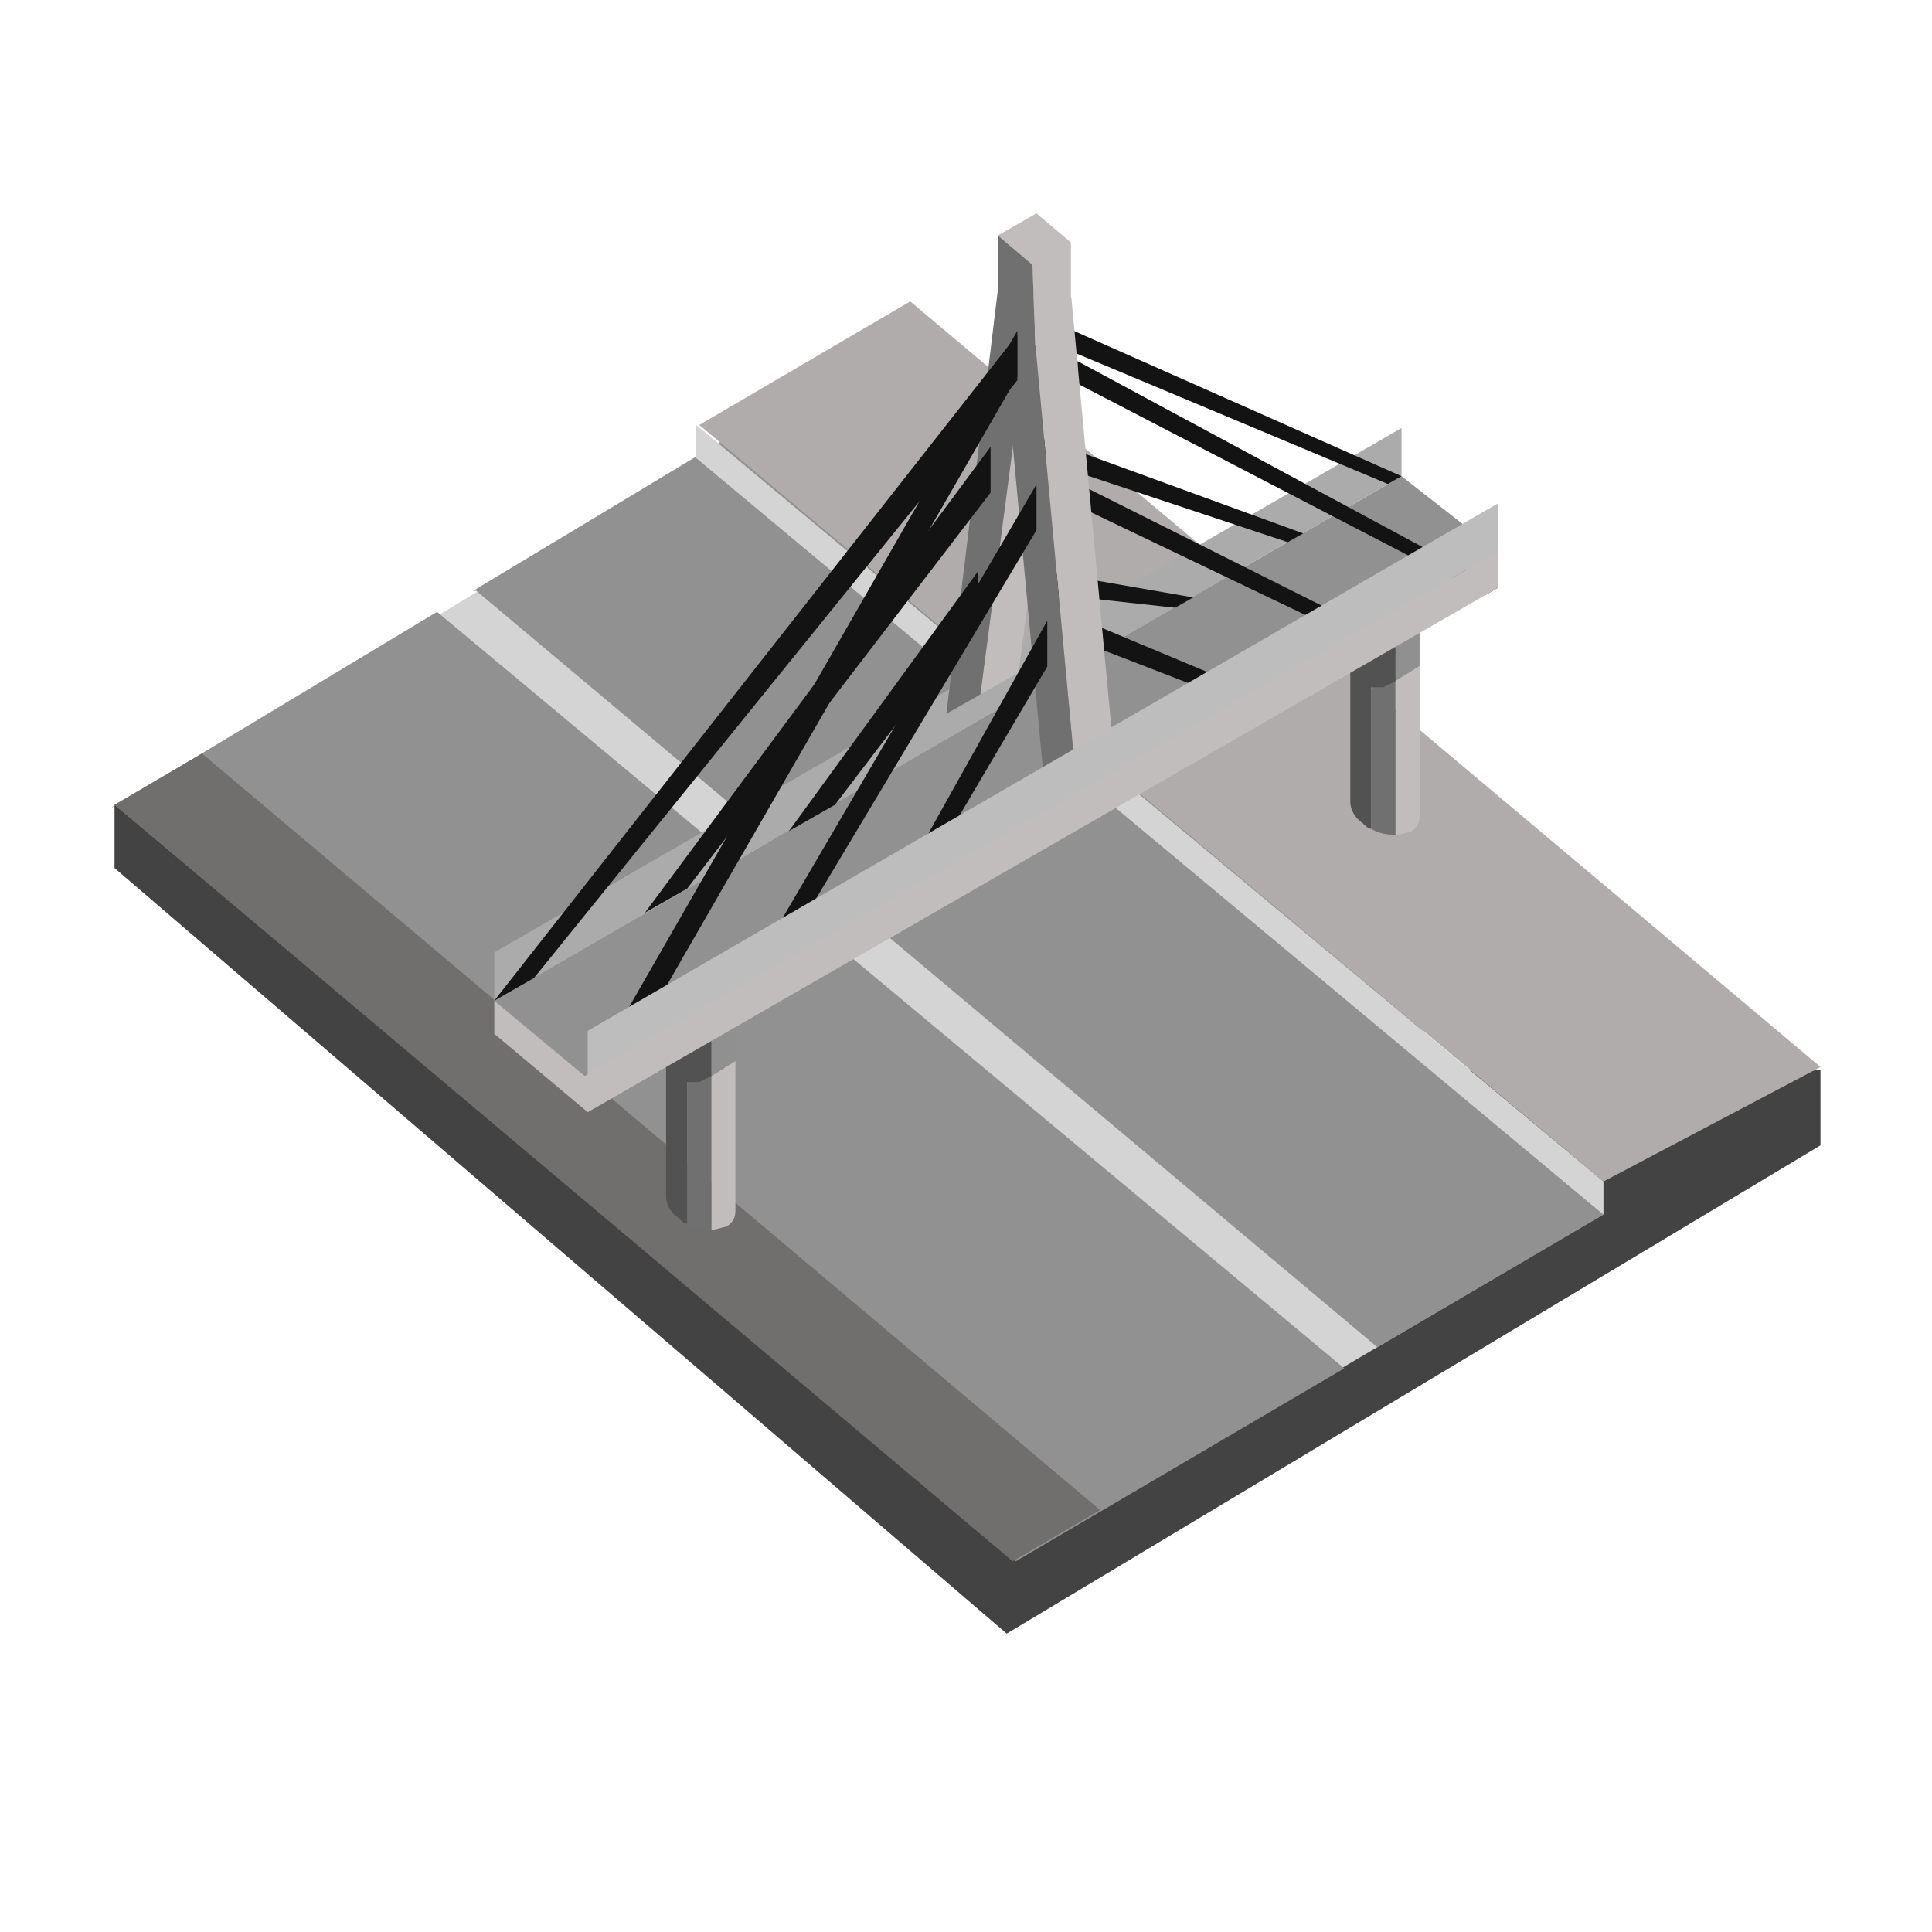 <?xml version="1.0" encoding="UTF-8"?>
<svg id="Camada_1" xmlns="http://www.w3.org/2000/svg" version="1.1" viewBox="0 0 64.1 64.1">
  <!-- Generator: Adobe Illustrator 29.1.0, SVG Export Plug-In . SVG Version: 2.1.0 Build 142)  -->
  <defs>
    <style>
      .st0, .st1, .st2, .st3, .st4, .st5, .st6 {
        fill-rule: evenodd;
      }

      .st0, .st7 {
        fill: #c2bdbd;
      }

      .st8 {
        fill: #434343;
      }

      .st1 {
        fill: #ababab;
      }

      .st2 {
        fill: #bdbdbd;
      }

      .st9 {
        fill: #929191;
      }

      .st3 {
        fill: #707070;
      }

      .st10 {
        fill: #b0acac;
      }

      .st4 {
        fill: #525252;
      }

      .st11 {
        fill: #d4d4d4;
      }

      .st5 {
        fill: #131313;
      }

      .st12 {
        fill: #716e6e;
      }

      .st6 {
        fill: #909090;
      }
    </style>
  </defs>
  <g id="a1">
    <path class="st8" d="M3.8,28.8l29.6,25.4,27-16.2v-2.5l-8.6.6L3.8,26.7s0,2.1,0,2.1Z"/>
    <path class="st11" d="M4.3,26.6l34.1,22.4,13.9-8.2L23.5,15,4.3,26.6Z"/>
    <path class="st9" d="M3.8,26.7l29.9,25.1,10.9-6.4L14.5,20.3l-10.8,6.5s.1-.1.1-.1Z"/>
    <path class="st9" d="M15.8,19.6l29.9,25.1,7.5-4.4L26.5,13.1l-10.8,6.5h.1Z"/>
    <path class="st12" d="M3.8,26.7l29.8,25.1,2.9-1.7L6.7,25s-2.9,1.7-2.9,1.7Z"/>
    <path class="st10" d="M23.2,14.1l30,25.1,7.2-3.8L30.2,10l-7,4.1Z"/>
    <path class="st11" d="M53.2,40.3L23.1,15.2v-1.1l30.1,25.1v1.1Z"/>
  </g>
  <g id="grey1">
    <path class="st0" d="M24.4,35.2v4.9c0,.2,0,.4-.3.6-.1,0-.3.1-.5.1v-5.1l.8-.5Z"/>
    <path class="st4" d="M22.8,40.6c-.1,0-.2-.1-.3-.2-.3-.2-.4-.5-.4-.7v-4.6l.7-.4s0,5.9,0,5.9Z"/>
    <path class="st3" d="M23.7,40.8c-.2,0-.6,0-.9-.2v-5.5l.8-.5v6.2h.1Z"/>
    <path class="st6" d="M23.6,34.413l.8-.5v1.287l-.8.5v-1.287Z"/>
    <path class="st4" d="M23.6,35.7l-.4.2h-.5v-1.087l.9-.5v1.387Z"/>
    <path class="st0" d="M46.2,21.5l-.4.2h0l1.3-.9h0c0,.1-.8.6-.8.6,0,0-.1.1-.1.1ZM47.1,22.1v4.9c0,.2,0,.4-.3.6-.1,0-.3.1-.5.1v-5.1l.8-.5Z"/>
    <path class="st4" d="M45.5,27.5c-.1,0-.2-.1-.3-.2-.3-.2-.4-.5-.4-.7v-4.6l.7-.4v5.9Z"/>
    <path class="st3" d="M46.4,27.7c-.2,0-.6,0-.9-.2v-5.5l.8-.5v6.2h.1Z"/>
    <path class="st6" d="M46.3,21.145l.8-.5v1.455l-.8.5v-1.455Z"/>
    <path class="st4" d="M46.3,22.6l-.4.2h-.5v-1.2l.9-.5v1.5Z"/>
    <path class="st9" d="M46.5,15.8l-30.1,17.4,3.1,2.6,30.2-17.5-3.2-2.5h0Z"/>
    <path class="st1" d="M46.5,14.2v1.6l-30.1,17.4v-1.6s30.1-17.4,30.1-17.4Z"/>
    <g id="grey">
      <path class="st0" d="M34.308,11.529v-.067s1.023-.538,1.023-.538l-1.541,11.394-1.261.72,1.533-11.716s.245.207.245.207Z"/>
      <path class="st3" d="M33.105,10.513l.957.809-1.533,11.716-1.131.646,1.706-14.042v.871Z"/>
      <path class="st5" d="M49.7,19.5l-.435.248-13.517-7.02v-.747s13.952,7.518,13.952,7.518ZM45.925,21.656l-10.178-4.876v-.747s10.666,5.343,10.666,5.343c0,0-.489.279-.489.279ZM42.25,23.755l-6.502-2.515v-.747s7.049,2.95,7.049,2.95l-.547.312ZM46.048,16.058l-11.741-4.919v-.747s12.194,5.408,12.194,5.408c0,0-.452.258-.452.258ZM42.729,17.989l-8.422-2.799v-.747s8.932,3.254,8.932,3.254c0,0-.51.291-.51.291ZM38.989,20.164l-4.682-.514v-.747s5.281.918,5.281.918l-.599.342Z"/>
      <path class="st0" d="M34.33,11.449l-.072-2.676-.008.005-1.145-.967,1.282-.732,1.145.967v1.812s.014.012.014.012l1.505,16.198-1.274.67-1.425-15.3s-.022.012-.022.012Z"/>
      <path class="st3" d="M33.105,10.513v-2.703s1.153.975,1.153.975l.085,2.657.01-.005,1.424,15.3-1.153-.975-1.411-15.144s-.108-.105-.108-.105Z"/>
      <path class="st5" d="M26.176,27.572l6.264-8.606v1.52s-4.736,6.214-4.736,6.214l-1.527.872ZM21.399,30.281l11.466-15.457v1.519s-10.064,13.138-10.064,13.138l-1.401.8ZM16.4,33.2l17.352-22.099v1.519s-16.035,19.828-16.035,19.828c0,0-1.317.752-1.317.752Z"/>
      <path class="st5" d="M33.752,10.977v1.519s-13.01,22.595-13.01,22.595l-1.242.709s14.252-24.823,14.252-24.823ZM34.389,16.07v1.519s-8.82,14.745-8.82,14.745l-1.056.603,9.876-16.867ZM34.747,20.593v1.519s-4.42,7.503-4.42,7.503l-.91.519,5.329-9.542Z"/>
    </g>
    <path class="st2" d="M49.7,16.7v1.6l-30.2,17.5v-1.6s30.2-17.5,30.2-17.5Z"/>
    <path class="st7" d="M49.7,18.3l-30.3,17.4-3-2.5v1.1l3.1,2.6,30.2-17.4s0-1.2,0-1.2Z"/>
  </g>
</svg>